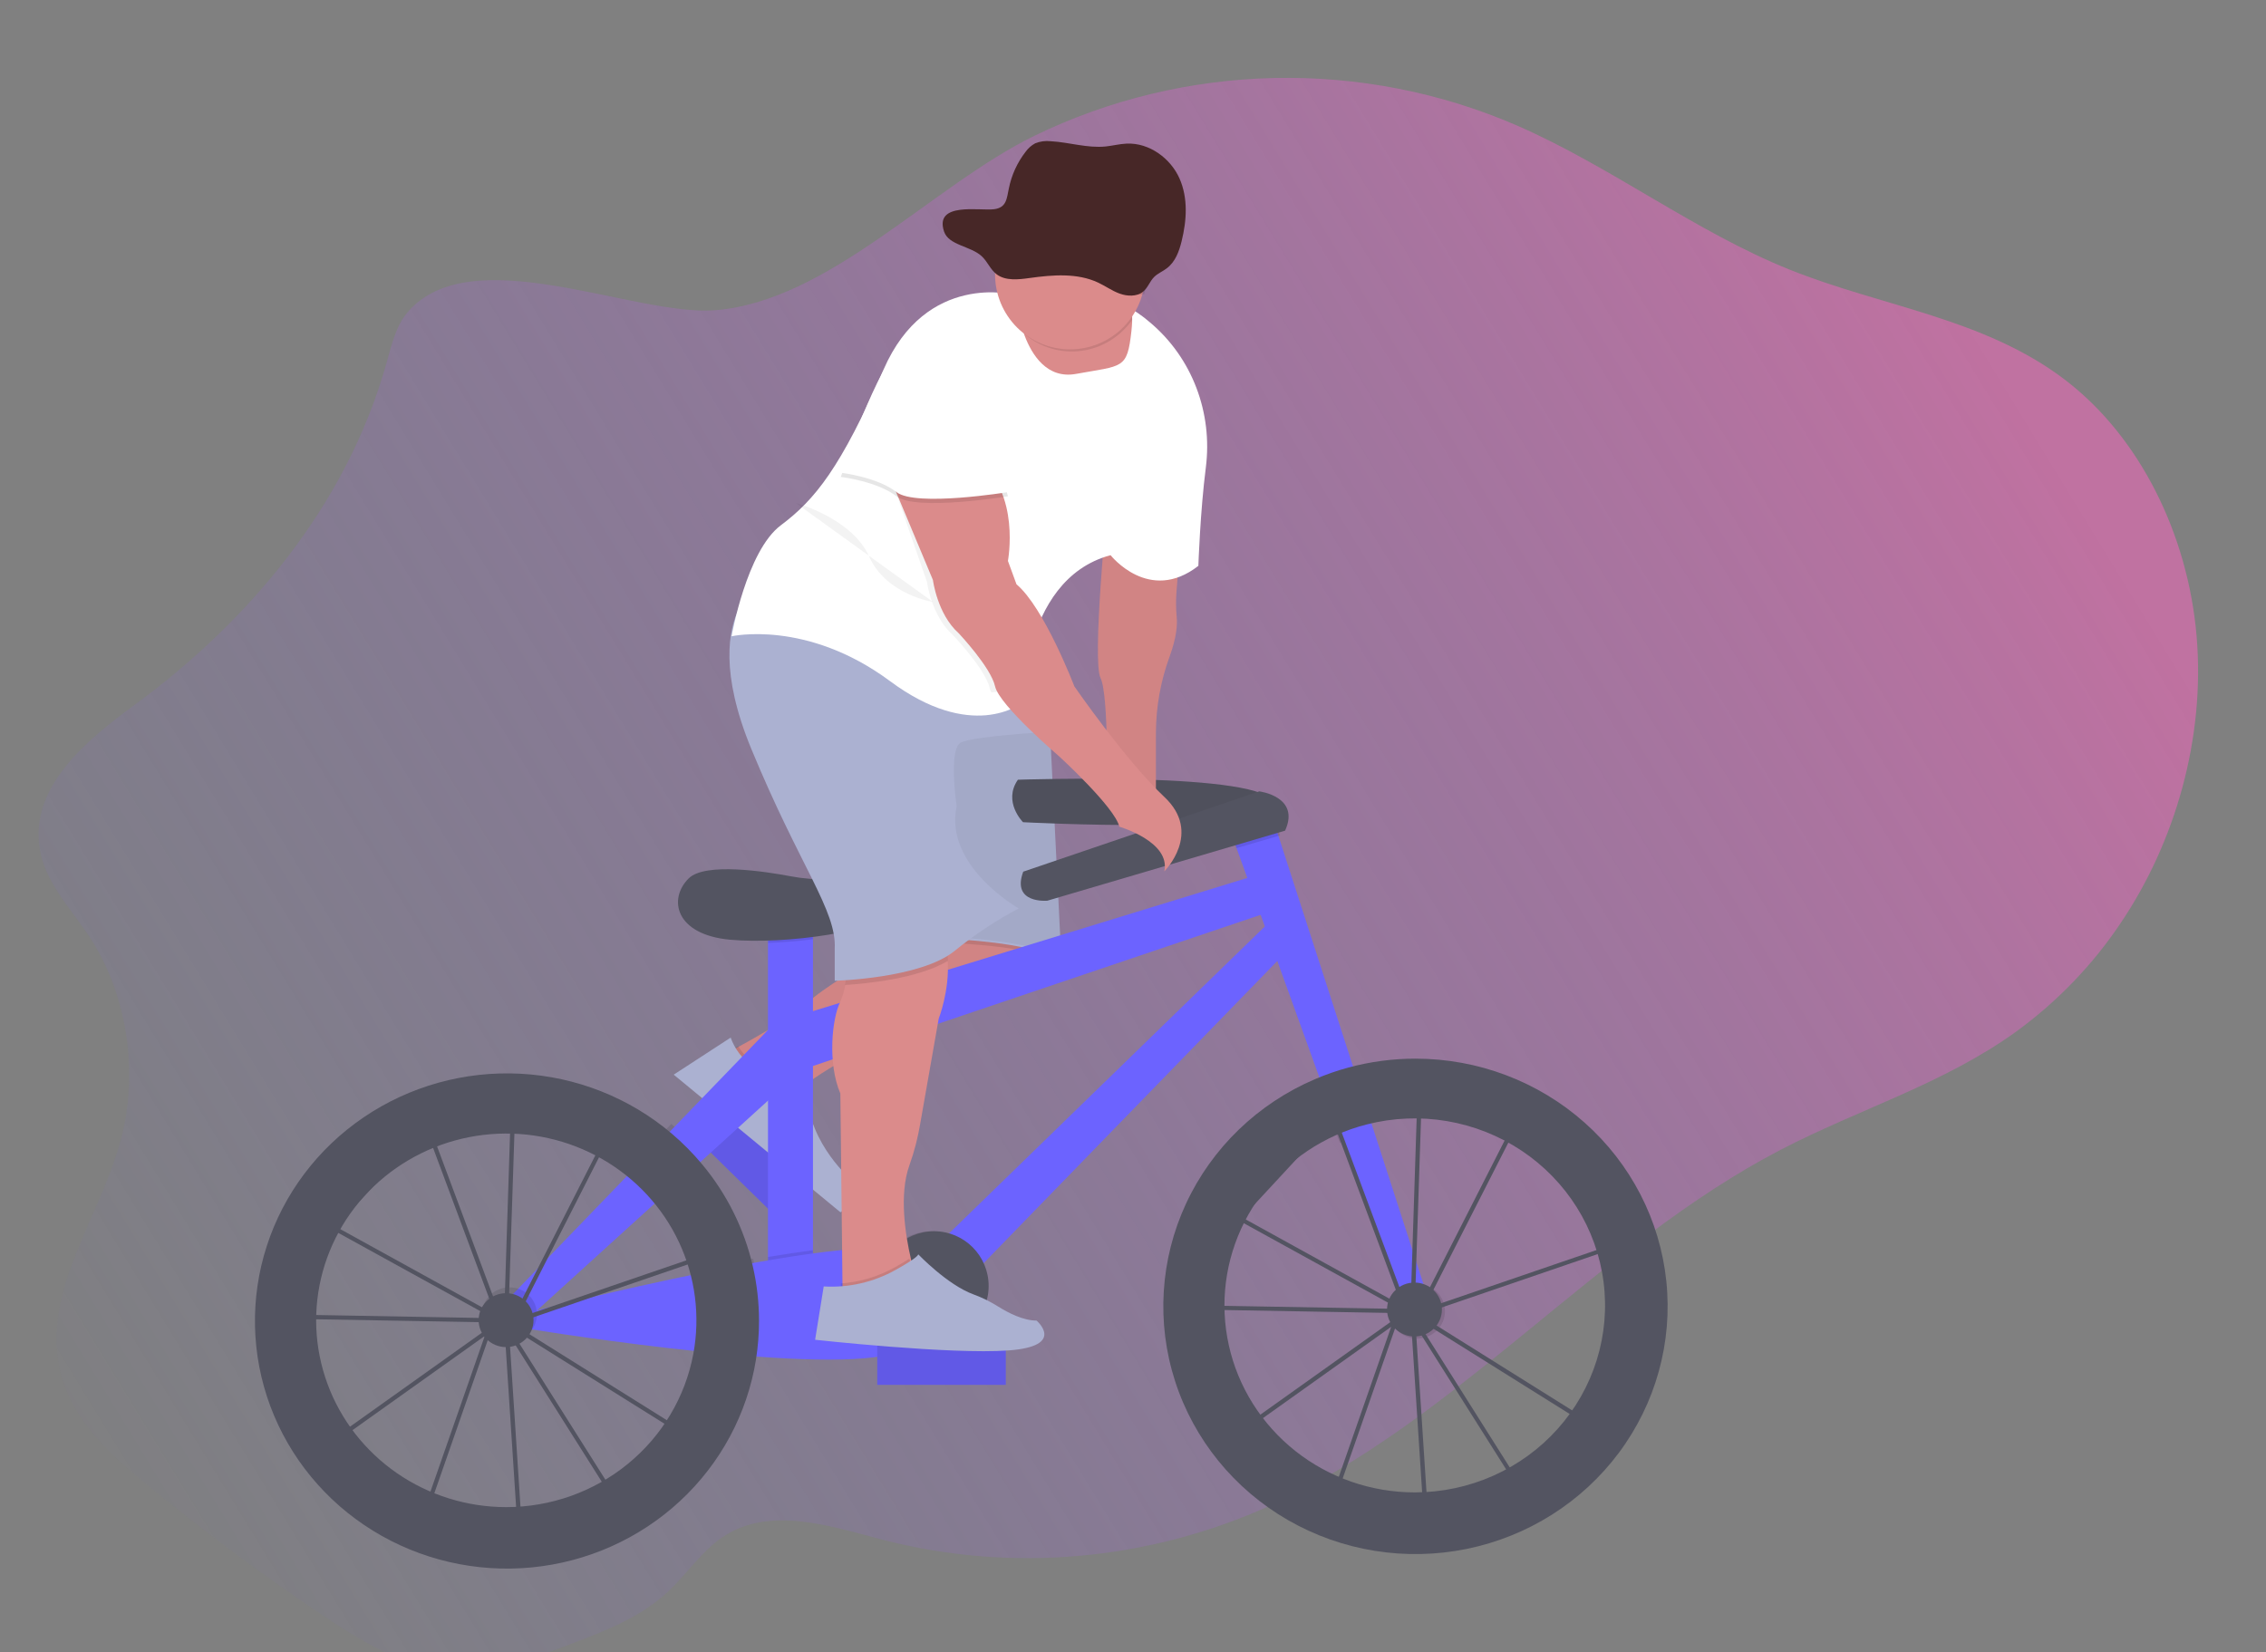 <svg width="964" height="703" viewBox="0 0 964 703" fill="none" xmlns="http://www.w3.org/2000/svg">
<rect x="0" y="0" width="964" height="703" fill="#808080" stroke="none"/>
<g id="undraw_Ride_a_bicycle_2yok 1" clip-path="url(#clip0)">
<path id="Vector" opacity="0.5" d="M173.424 132.828C168.501 138.572 166.606 146.647 164.486 154.238C147.419 215.419 105.362 264.63 57.467 299.78C37.184 314.669 12.491 334.637 16.928 361.332C19.318 375.669 29.8 386.222 37.588 397.899C53.928 422.349 59.227 455.582 51.44 484.851C42.583 518.153 17.826 549.227 25.489 582.901C30.214 603.628 46.257 618.379 61.68 631.058C85.741 650.824 110.569 669.34 136.164 686.607C153.321 698.18 171.573 709.442 191.569 710.91C209.175 712.206 226.421 705.772 243.138 699.424C257.744 693.871 272.718 688.093 284.512 676.969C292.21 669.706 298.345 660.335 306.897 654.393C326.982 640.437 352.78 649.28 375.812 655.257C430.157 669.283 488.319 664.161 540.032 640.799C619.358 604.958 679.82 529.691 757.412 489.307C790.774 471.939 827.064 461.161 857.955 438.793C875.359 426.057 890.315 410.496 902.15 392.812C925.505 358.171 938.134 314.004 934.487 270.77C930.84 227.536 910.405 185.874 878.31 161.467C843.951 135.342 800.556 130.462 761.464 114.778C721.096 98.576 685.183 70.732 645.201 53.347C612.849 39.319 577.641 32.432 542.159 33.193C506.678 33.953 471.824 42.342 440.154 57.743C396.643 78.902 352.538 128.268 304.076 132.017C269.547 134.608 200.39 101.374 173.424 132.828Z" fill="url(#paint0_linear)"/>
<g id="man-bike">
<path id="Vector_2" d="M340.385 503.542L301.461 465.386L289.298 477.63L328.221 515.786L340.385 503.542Z" fill="#6C63FF"/>
<path id="Vector_3" opacity="0.1" d="M340.385 503.542L301.461 465.386L289.298 477.63L328.221 515.786L340.385 503.542Z" fill="black"/>
<path id="Vector_4" d="M310.308 447.498C310.308 447.498 333.03 435.641 341.811 428.007C347.097 423.433 352.78 419.329 358.795 415.742L387.3 398.581L446.877 394.048L449.627 404.02C449.627 404.02 454.21 418.525 408.381 431.217C362.553 443.908 339.639 463.852 339.639 463.852C339.639 463.852 310.308 473.788 310.308 447.498Z" fill="#DB8B8B"/>
<path id="Vector_5" opacity="0.1" d="M342.208 461.824C340.578 463.075 339.768 463.797 339.768 463.797C339.768 463.797 310.308 473.987 310.308 447.124C310.308 447.124 311.735 446.364 313.991 445.095C316.27 448.829 319.462 451.913 323.262 454.052C327.062 456.19 331.344 457.313 335.699 457.313H338.82L342.208 461.824Z" fill="black"/>
<path id="Vector_6" opacity="0.05" d="M448.781 409.058C446.233 414.396 437.442 423.17 408.393 431.209C371.166 441.514 349.056 456.587 342.071 461.908C340.449 463.131 339.642 463.838 339.642 463.838C339.642 463.838 310.308 473.808 310.308 447.524C310.308 447.524 311.729 446.78 313.975 445.539C320.786 441.85 335.205 433.756 341.787 428.001C347.072 423.426 352.756 419.322 358.773 415.738L387.282 398.58L397.897 397.773L446.865 394.048L449.615 404.018C449.615 404.018 450.257 405.967 448.781 409.058Z" fill="black"/>
<path id="Vector_7" d="M310.837 441.513L286.612 457.281L357.55 515.845C357.55 515.845 367.972 509.538 362.487 502.33C362.487 502.33 344.203 487.013 343.289 465.389L337.804 458.182H334.705C329.465 458.182 324.354 456.579 320.078 453.593C315.803 450.607 312.573 446.386 310.837 441.513V441.513Z" fill="#ABB1D1"/>
<path id="Vector_8" opacity="0.1" d="M448.764 408.377C434.067 401.689 398.19 400.971 398.19 400.971L397.804 397.605L446.872 394.048L449.627 403.566C449.627 403.566 450.243 405.427 448.764 408.377Z" fill="black"/>
<path id="Vector_9" d="M397.804 399.259C397.804 399.259 440.64 400.169 451.577 409.273L446.109 299.118H386.867L397.804 399.259Z" fill="#ABB1D1"/>
<path id="Vector_10" opacity="0.05" d="M397.804 398.445C397.804 398.445 440.64 399.348 451.577 408.377L446.109 299.118H386.867L397.804 398.445Z" fill="black"/>
<path id="Vector_11" d="M433.04 331.788C433.04 331.788 539.601 328.177 541.775 341.907C543.949 355.637 435.214 349.851 435.214 349.851C435.214 349.851 426.519 341.176 433.04 331.788Z" fill="#535461"/>
<path id="Vector_12" opacity="0.05" d="M433.04 331.788C433.04 331.788 539.601 328.177 541.775 341.907C543.949 355.637 435.214 349.851 435.214 349.851C435.214 349.851 426.519 341.176 433.04 331.788Z" fill="black"/>
<path id="Vector_13" d="M345.853 386.884H326.714V550.772H345.853V386.884Z" fill="#6C63FF"/>
<path id="Vector_14" opacity="0.1" d="M345.853 386.884V399.662C339.489 400.488 332.977 401.011 326.714 401.213V386.884H345.853Z" fill="black"/>
<path id="Vector_15" d="M344.276 373.92C341.605 373.715 338.948 373.361 336.318 372.86C326 370.904 299.985 366.801 292.987 373.766C284.206 382.46 287.133 397.685 310.559 399.859C333.985 402.033 374.251 396.236 382.31 387.532C382.31 387.496 367.738 375.704 344.276 373.92Z" fill="#535461"/>
<path id="Vector_16" d="M340.385 431.923L539.793 370.764L546.364 385.876L341.845 454.947L340.385 431.923Z" fill="#6C63FF"/>
<path id="Vector_17" d="M399.627 528.819L543.786 388.675L551.832 400.228L414.256 541.816L399.627 528.819Z" fill="#6C63FF"/>
<path id="Vector_18" opacity="0.1" d="M583.732 481.543C579.012 482.73 574.41 484.319 569.977 486.291L560.947 461.761C565.686 459.753 570.567 458.074 575.551 456.738L583.732 481.543Z" fill="black"/>
<path id="Vector_19" d="M607.428 552.145L597.203 557.937L525.863 360.367L522.667 351.526L539.475 342.106L543.684 355.118L607.428 552.145Z" fill="#6C63FF"/>
<path id="Vector_20" opacity="0.1" d="M544.541 355.507L525.993 360.912L522.667 351.807L540.161 342.106L544.541 355.507Z" fill="black"/>
<path id="Vector_21" d="M435.303 370.904L535.715 336.732C535.715 336.732 553.307 338.912 546.704 353.455L445.569 383.258C445.569 383.258 430.184 384.711 435.303 370.904Z" fill="#535461"/>
<path id="Vector_22" opacity="0.1" d="M323.068 559.148C323.067 564.74 322.627 570.323 321.751 575.848C312.849 575.219 303.649 574.307 294.636 573.396C296.638 562.556 296.389 551.431 293.903 540.689C302.685 538.866 311.652 537.124 320.407 535.547C322.18 543.293 323.073 551.208 323.068 559.148V559.148Z" fill="black"/>
<path id="Vector_23" opacity="0.1" d="M345.853 531.965V550.772H326.714V534.856C333.336 533.751 339.774 532.77 345.853 531.965Z" fill="black"/>
<path id="Vector_24" d="M222.973 558.961C222.973 558.961 376.427 519.411 388.843 534.503C401.26 549.595 414.416 569.747 375.724 576.938C337.032 584.128 220.079 564.704 220.079 564.704L222.973 558.961Z" fill="#6C63FF"/>
<path id="Vector_25" opacity="0.1" d="M298.46 491.611L279.061 509.576C275.625 505.114 271.742 501.024 267.472 497.373L285.582 478.231C290.244 482.311 294.553 486.787 298.46 491.611V491.611Z" fill="black"/>
<path id="Vector_26" d="M218.256 550.641L333.075 431.662L336.739 459.227L224.104 561.519L218.256 550.641Z" fill="#6C63FF"/>
<path id="Vector_27" opacity="0.1" d="M216.743 570.716C223.191 570.716 228.418 565.58 228.418 559.244C228.418 552.908 223.191 547.772 216.743 547.772C210.295 547.772 205.068 552.908 205.068 559.244C205.068 565.58 210.295 570.716 216.743 570.716Z" fill="black"/>
<path id="Vector_28" opacity="0.1" d="M602.871 569.579C609.415 569.579 614.72 564.366 614.72 557.937C614.72 551.507 609.415 546.294 602.871 546.294C596.328 546.294 591.023 551.507 591.023 557.937C591.023 564.366 596.328 569.579 602.871 569.579Z" fill="black"/>
<path id="Vector_29" opacity="0.1" d="M396.437 570.474C409.272 570.474 419.678 560.049 419.678 547.19C419.678 534.33 409.272 523.905 396.437 523.905C383.601 523.905 373.196 534.33 373.196 547.19C373.196 560.049 383.601 570.474 396.437 570.474Z" fill="black"/>
<path id="Vector_30" d="M397.348 570.474C410.184 570.474 420.589 560.049 420.589 547.19C420.589 534.33 410.184 523.905 397.348 523.905C384.512 523.905 374.107 534.33 374.107 547.19C374.107 560.049 384.512 570.474 397.348 570.474Z" fill="#535461"/>
<path id="Vector_31" d="M391.417 545.58L391.41 545.586C388.668 547.622 388.108 551.48 390.158 554.203L408.683 578.811C410.733 581.534 414.617 582.091 417.358 580.054L417.366 580.049C420.107 578.013 420.667 574.154 418.617 571.432L400.092 546.823C398.042 544.1 394.158 543.544 391.417 545.58Z" fill="#6C63FF"/>
<path id="Vector_32" d="M502.616 224.903L500.46 252.256C500.212 255.721 500.257 259.201 500.596 262.658C500.877 265.719 500.596 271.079 497.606 279.255C493.768 289.7 491.784 300.738 491.745 311.869V343.001L470.907 339.367C470.907 339.367 471.813 295.762 468.19 288.494C464.566 281.226 470.907 216.727 470.907 216.727L502.616 224.903Z" fill="#DB8B8B"/>
<path id="Vector_33" opacity="0.05" d="M501.538 238.457L500.451 252.256C500.206 255.718 500.254 259.195 500.596 262.649C500.877 265.71 500.596 271.07 497.606 279.255C493.767 289.7 491.783 300.738 491.744 311.869V343.001L470.907 339.367C470.907 339.367 471.813 295.762 468.189 288.494C465.625 283.343 468.053 249.485 469.693 230.163C470.372 222.214 470.907 216.727 470.907 216.727L502.616 224.903L501.538 238.457Z" fill="black"/>
<path id="Vector_34" d="M399.341 433.452L391.477 478.162C390.485 484.131 388.964 490 386.931 495.7C382.321 508.295 385.267 525.952 387.503 535.585C388.494 539.838 389.322 542.527 389.322 542.527L365.682 555.25L358.408 549.797V546.162L357.499 465.285C352.044 452.562 353.862 433.479 357.499 426.209C358.533 423.82 359.26 421.31 359.663 418.739C361.481 408.997 362.045 395.312 362.045 395.312C362.045 395.312 376.593 370.776 393.868 387.133C400.232 393.158 402.651 401.037 403.16 408.579C404.051 421.493 399.341 433.452 399.341 433.452Z" fill="#DB8B8B"/>
<path id="Vector_35" opacity="0.1" d="M403.272 408.859C390.589 416.425 368.523 418.564 359.525 419.124C361.353 409.282 361.92 395.455 361.92 395.455C361.92 395.455 376.552 370.665 393.927 387.191C400.328 393.279 402.76 401.239 403.272 408.859Z" fill="black"/>
<path id="Vector_36" d="M433.368 386.551C423.691 391.678 414.546 397.743 406.067 404.658C391.506 416.428 355.105 417.333 355.105 417.333V403.753C356.015 387.456 340.544 369.349 319.614 318.65C306.245 286.274 309.949 267.95 314.372 258.896C316.883 253.781 319.614 251.654 319.614 251.654L433.368 273.382L437.436 285.514L446.109 311.407C446.109 311.407 414.257 313.217 408.797 315.934C403.337 318.65 406.977 343.094 406.977 343.094C401.517 368.444 433.368 386.551 433.368 386.551Z" fill="#ABB1D1"/>
<path id="Vector_37" opacity="0.1" d="M502.616 225.145L501.551 239.102C485.841 243.779 474.627 228.887 474.627 228.887C472.988 229.342 471.378 229.902 469.805 230.562C470.482 222.377 471.015 216.727 471.015 216.727L502.616 225.145Z" fill="black"/>
<path id="Vector_38" opacity="0.1" d="M437.906 285.73C437.476 289.985 437.476 292.654 437.476 292.654C437.476 292.654 416.432 309.966 380.749 283.543C345.066 257.12 313.043 264.409 313.043 264.409C313.043 264.409 313.418 262.296 314.177 258.943C316.702 253.795 319.447 251.654 319.447 251.654L433.816 273.521L437.906 285.73Z" fill="black"/>
<path id="Vector_39" d="M512.977 198.998C510.6 217.481 509.807 240.777 509.807 240.777C488.855 257.126 472.458 236.236 472.458 236.236C452.672 241.531 443.372 258.797 438.99 273.865C436.643 282.015 435.339 290.429 435.109 298.905C435.109 298.905 429.571 303.446 419.368 304.355C409.721 305.163 395.893 302.656 378.63 289.823C343.103 263.484 311.22 270.75 311.22 270.75C311.22 270.75 317.596 234.42 332.172 223.521C346.747 212.622 357.678 198.998 375.897 157.218C394.116 115.439 431.465 125.43 431.465 125.43C431.465 125.43 433.287 117.255 466.992 125.43C475.202 127.575 482.801 131.589 489.192 137.155C507.22 152.268 515.965 175.71 512.977 198.998Z" fill="white"/>
<path id="Vector_40" d="M481.635 136.834C481.589 138.044 481.49 139.391 481.327 140.893C479.516 157.275 477.706 155.454 457.791 159.095C445.407 161.361 438.97 150.959 435.875 142.768C434.754 139.8 433.909 136.736 433.349 133.612L476.801 126.331C476.801 126.331 482.006 124.866 481.635 136.834Z" fill="#DB8B8B"/>
<path id="Vector_41" opacity="0.05" d="M441.552 264.305C439.18 272.414 437.862 280.785 437.63 289.219C437.63 289.219 432.032 293.737 421.721 294.641C421.431 294.065 421.209 293.459 421.059 292.833C419.217 284.7 405.408 270.242 405.408 270.242C396.202 262.109 394.361 247.65 394.361 247.65L379.171 203.822L374.107 199.756C374.107 199.756 395.281 183.49 413.694 197.045C432.106 210.6 426.582 239.517 426.582 239.517L430.265 249.457C434.085 252.62 437.97 258.196 441.552 264.305Z" fill="black"/>
<path id="Vector_42" d="M376.841 198.869L396.892 246.819C396.892 246.819 398.715 261.294 407.829 269.436C407.829 269.436 421.501 283.912 423.323 292.054C425.146 300.196 450.666 321.909 450.666 321.909C450.666 321.909 474.362 343.622 476.185 351.765C476.185 351.765 498.059 358.098 495.325 370.764C495.325 370.764 511.73 354.479 495.325 339.099C478.919 323.719 457.046 292.054 457.046 292.054C457.046 292.054 444.286 258.58 432.437 248.628L428.792 238.676C428.792 238.676 434.26 209.726 416.032 196.155C397.804 182.585 376.841 198.869 376.841 198.869Z" fill="#DB8B8B"/>
<path id="Vector_43" opacity="0.1" d="M388.69 542.474L364.993 555.25L357.702 549.774V546.124C365.89 545.542 373.845 543.138 380.988 539.088C383.176 537.847 385.235 536.624 386.885 535.547C387.842 539.773 388.69 542.474 388.69 542.474Z" fill="black"/>
<path id="Vector_44" opacity="0.1" d="M416.032 160.783L428.792 211.189C428.792 211.189 389.601 217.604 381.398 211.189C373.196 204.773 357.702 202.941 357.702 202.941C357.702 202.941 374.107 155.285 383.221 149.786C392.335 144.287 416.032 160.783 416.032 160.783Z" fill="black"/>
<path id="Vector_45" d="M416.032 158.992L428.792 209.398C428.792 209.398 389.601 215.813 381.398 209.398C373.196 202.982 357.702 201.149 357.702 201.149C357.702 201.149 374.107 153.493 383.221 147.995C392.335 142.496 416.032 158.992 416.032 158.992Z" fill="white"/>
<path id="Vector_46" opacity="0.1" d="M481.635 136.141C479.099 139.727 475.875 142.744 472.159 145.005C468.444 147.267 464.316 148.726 460.03 149.293C455.743 149.859 451.389 149.521 447.235 148.299C443.081 147.078 439.215 144.998 435.875 142.188C434.754 139.164 433.909 136.041 433.349 132.857L476.801 125.437C476.801 125.437 482.006 123.943 481.635 136.141Z" fill="black"/>
<path id="Vector_47" d="M487.112 116.824C487.112 125.268 483.752 133.367 477.771 139.338C471.789 145.309 463.677 148.664 455.218 148.664C446.759 148.664 438.646 145.309 432.665 139.338C426.684 133.367 423.323 125.268 423.323 116.824C423.323 116.296 423.323 115.769 423.323 115.241C423.534 106.797 427.096 98.781 433.226 92.959C439.356 87.136 447.552 83.983 456.011 84.193C464.47 84.403 472.498 87.959 478.331 94.078C484.164 100.198 487.322 108.38 487.112 116.824V116.824Z" fill="#DB8B8B"/>
<path id="Vector_48" opacity="0.1" d="M487.978 116.506C487.981 119.412 487.576 122.305 486.775 125.101C484.31 125.632 481.739 125.399 479.412 124.434C476.004 123.11 473.079 120.831 469.807 119.191C460.594 114.579 449.632 115.489 439.426 117.011C434.359 117.768 428.609 118.47 424.627 115.281C424.49 115.175 424.359 115.06 424.235 114.939C424.445 106.577 428.007 98.639 434.137 92.874C440.267 87.108 448.463 83.985 456.922 84.193C465.381 84.401 473.41 87.922 479.243 93.982C485.075 100.042 488.234 108.144 488.024 116.506H487.978Z" fill="black"/>
<path id="Vector_49" opacity="0.05" d="M338.562 214.04C338.562 214.04 362.393 220.405 369.725 236.772C377.058 253.14 396.892 256.131 396.892 256.131" fill="black"/>
<path id="Vector_50" d="M427.88 572.266H373.196V589.281H427.88V572.266Z" fill="#6C63FF"/>
<path id="Vector_51" opacity="0.1" d="M427.88 572.266H373.196V589.281H427.88V572.266Z" fill="black"/>
<path id="Vector_52" d="M381.071 540.327C385.982 537.605 390.29 534.882 390.665 533.756C390.665 533.756 403.058 546.735 414.097 550.765C417.809 552.126 421.362 553.878 424.697 555.993C429.069 558.716 435.306 561.919 440.967 561.919C440.967 561.919 453.772 572.811 429.078 574.626C404.384 576.441 346.765 570.088 346.765 570.088L350.423 547.398C361.112 548.02 371.755 545.565 381.071 540.327Z" fill="#ABB1D1"/>
</g>
<g id="left-wheel">
<path id="Vector_53" d="M220.311 652.668L214.597 564.956L214.478 564.768L208.718 566.738L182.214 642.727L140.061 613.362L207.205 565.529L207.269 565.341L207.652 565.207L211.981 562.117L141.583 523.33L124.339 541.958L127.074 559.422L208.025 560.873V562.664L125.561 561.213L122.444 541.385L146.049 515.897L181.366 475.418L181.995 477.092L189.469 469.032L217.231 473.922V472.839L219.053 472.892V474.245L260.395 481.517L221.851 557.29L216.228 561.293V561.741V562.243L305.364 531.722L294.783 613.406L219.135 566.058L216.474 564.589L261.079 635.231L220.311 652.668ZM216.665 568.18L221.997 650.017L258.499 634.452L216.665 568.18ZM143.224 613.344L181.312 639.879L206.23 568.467L143.224 613.344ZM218.251 563.497L220.156 564.544L293.388 610.397L303.231 534.391L218.251 563.497ZM211.78 557.048L214.068 560.676L214.469 560.389L217.203 475.731L190.098 470.967L182.661 479.027L211.78 557.048ZM143.042 522.068L211.252 559.681L210.067 557.774L181.284 480.514L147.389 517.115L143.042 522.068ZM219.053 476.045L216.319 559.081L220.439 556.144L257.725 482.869L219.053 476.045Z" fill="#535461"/>
<path id="Vector_54" d="M320.284 538.895C316.629 522.937 309.229 508.039 298.674 495.389C294.756 490.688 290.436 486.326 285.76 482.349C267.781 467.097 245.157 458.142 221.438 456.89C197.72 455.637 174.25 462.159 154.711 475.431C135.173 488.703 120.672 507.974 113.485 530.219C106.297 552.465 106.831 576.425 115 598.341C123.17 620.257 138.514 638.886 158.624 651.307C178.734 663.727 202.472 669.234 226.112 666.965C249.752 664.695 271.956 654.777 289.24 638.767C306.523 622.757 317.907 601.561 321.605 578.506C322.466 573.078 322.899 567.593 322.9 562.099C322.906 554.293 322.028 546.511 320.284 538.895ZM215.298 641.303C198.681 641.286 182.473 636.241 168.877 626.853C155.281 617.465 144.958 604.19 139.31 588.834C133.663 573.478 132.966 556.785 137.313 541.026C141.661 525.267 150.843 511.206 163.61 500.755C176.377 490.304 192.11 483.97 208.67 482.615C225.23 481.26 241.812 484.949 256.163 493.181C270.514 501.412 281.936 513.788 288.877 528.623C295.818 543.459 297.94 560.035 294.956 576.097C291.538 594.405 281.695 610.956 267.141 622.87C252.586 634.784 234.241 641.307 215.298 641.303V641.303Z" fill="#535461"/>
<path id="Vector_55" d="M215.298 573.213C221.746 573.213 226.974 568.077 226.974 561.741C226.974 555.405 221.746 550.269 215.298 550.269C208.85 550.269 203.623 555.405 203.623 561.741C203.623 568.077 208.85 573.213 215.298 573.213Z" fill="#535461"/>
</g>
<g id="hat">
<path id="Vector_56" d="M401.59 98.446C403.531 104.429 412.855 104.617 417.64 109.023C420.128 111.316 421.285 114.701 424.019 116.743C427.82 119.591 433.307 118.964 438.146 118.283C447.889 116.922 458.352 116.107 467.138 120.236C470.255 121.695 473.053 123.737 476.307 124.928C479.561 126.119 483.598 126.263 486.242 124.149C488.356 122.457 489.131 119.671 491.045 117.809C492.53 116.34 494.599 115.516 496.294 114.226C500.013 111.468 501.617 106.972 502.674 102.673C504.862 93.825 505.49 84.288 501.763 75.896C498.035 67.505 489.067 60.672 479.278 61.11C476.28 61.245 473.354 62.006 470.365 62.328C462.572 63.108 454.871 60.537 447.051 60.098C444.783 59.827 442.482 60.136 440.37 60.994C438.778 61.863 437.405 63.072 436.351 64.531C432.771 69.139 430.319 74.496 429.187 80.186C428.276 84.476 428.23 88.362 422.88 89.025C416.801 89.813 397.479 85.792 401.59 98.446Z" fill="#472727"/>
</g>
<g id="right-wheel">
<path id="Vector_57" d="M605.904 648.765L600.198 561.089L600.08 560.901L594.32 562.871L567.807 638.824L525.654 609.449L592.816 561.617L592.88 561.429L593.263 561.295L597.592 558.205L527.194 519.418L509.941 538.046L512.676 555.51L593.609 556.925V558.716L511.144 557.265L508.046 537.464L531.642 511.985L566.932 471.533L567.561 473.207L575.034 465.147L602.869 470.046V468.962L604.692 469.016V470.368L646.033 477.64L607.453 553.45L601.83 557.453V557.901V558.402L690.975 527.881L680.393 609.566L604.746 562.217L602.085 560.749L646.69 631.4L605.904 648.765ZM602.258 564.277L607.59 646.114L644.092 630.549L602.258 564.277ZM528.826 609.449L566.914 635.985L591.832 564.573L528.826 609.449ZM603.853 559.602L605.758 560.65L678.99 606.503L688.833 530.497L603.853 559.602ZM597.382 553.154L599.67 556.781L600.071 556.495L602.805 471.837L575.7 467.055L568.263 475.115L597.382 553.154ZM528.671 518.182L596.881 555.796L595.696 553.889L566.914 476.628L533.009 513.239L528.671 518.182ZM604.655 472.159L601.921 555.169L606.04 552.232L643.326 478.957L604.655 472.159Z" fill="#535461"/>
<path id="Vector_58" d="M602.222 450.469C592.548 450.458 582.918 451.736 573.594 454.266C568.785 455.569 564.077 457.206 559.504 459.165C535.142 469.542 515.562 488.429 504.552 512.172C493.543 535.914 491.886 562.825 499.902 587.699C507.918 612.573 525.038 633.641 547.949 646.829C570.86 660.017 597.935 664.386 623.936 659.092C649.936 653.798 673.015 639.217 688.707 618.169C704.398 597.122 711.588 571.104 708.886 545.148C706.183 519.192 693.78 495.144 674.075 477.655C654.371 460.166 628.765 450.479 602.213 450.469H602.222ZM601.857 635.036C583.373 635.029 565.447 628.808 551.057 617.409C536.667 606.009 526.679 590.115 522.751 572.367C518.823 554.619 521.192 536.084 529.464 519.842C537.736 503.599 551.414 490.626 568.226 483.076C572.502 481.153 576.943 479.603 581.496 478.446C592.627 475.607 604.245 475.13 615.577 477.047C626.91 478.963 637.697 483.23 647.221 489.562C656.745 495.893 664.787 504.146 670.813 513.77C676.839 523.393 680.709 534.168 682.167 545.376C683.625 556.584 682.637 567.969 679.269 578.772C675.901 589.576 670.229 599.551 662.632 608.033C655.036 616.515 645.687 623.311 635.21 627.967C624.732 632.622 613.365 635.032 601.866 635.036H601.857Z" fill="#535461"/>
<path id="Vector_59" d="M601.748 568.692C608.196 568.692 613.423 563.556 613.423 557.22C613.423 550.884 608.196 545.748 601.748 545.748C595.3 545.748 590.073 550.884 590.073 557.22C590.073 563.556 595.3 568.692 601.748 568.692Z" fill="#535461"/>
</g>
</g>
<defs>
<linearGradient id="paint0_linear" x1="858.144" y1="149.73" x2="33.791" y2="653.919" gradientUnits="userSpaceOnUse">
<stop offset="0.013" stop-color="#FF63C1"/>
<stop offset="1" stop-color="#6C63FF" stop-opacity="0"/>
</linearGradient>
<clipPath id="clip0">
<rect width="964" height="703" fill="white"/>
</clipPath>
</defs>
</svg>
